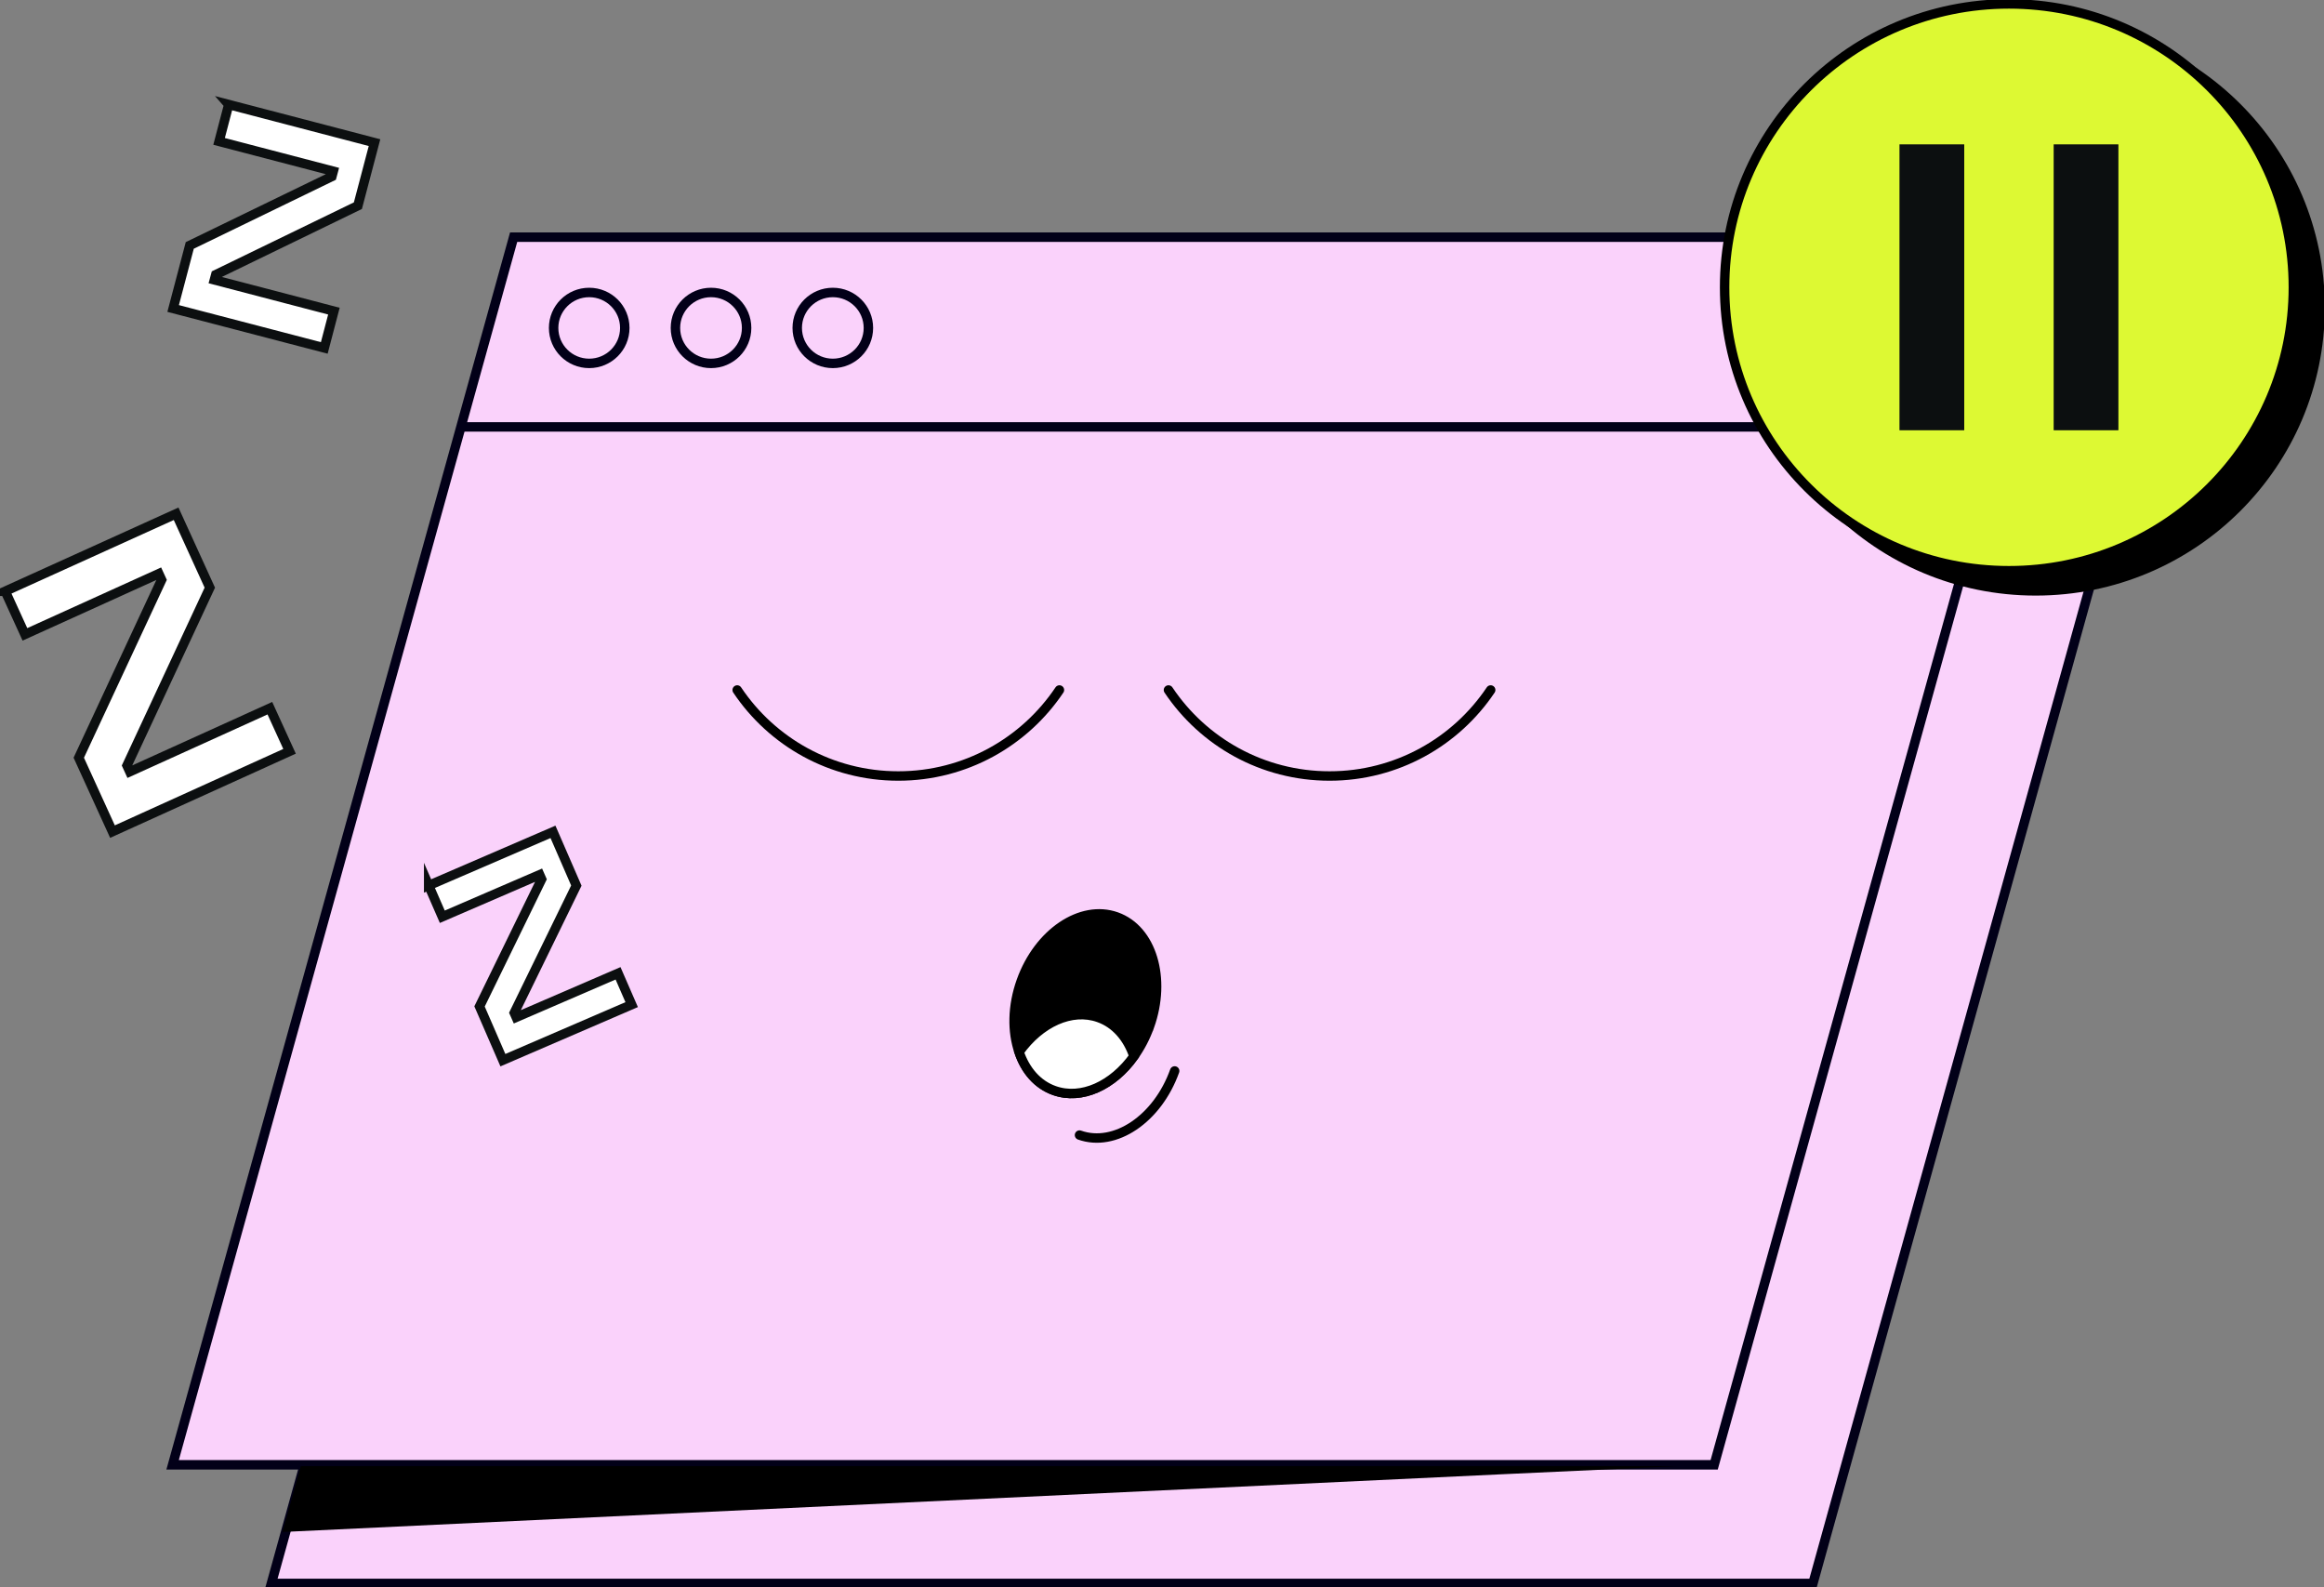 <svg viewBox="0 0 246 168" fill="none" xmlns="http://www.w3.org/2000/svg">
<rect x="0" y="0" width="246" height="168" fill="#808080" stroke="none"/>
<g clip-path="url(#clip0_741_11943)">
<path d="M28.725 167.588H191.903L228.004 37.645H64.825L28.725 167.588Z" fill="#FAD2FB" stroke="#020018" stroke-miterlimit="10"/>
<path d="M98.611 51.013C100.691 51.013 102.377 49.332 102.377 47.259C102.377 45.186 100.691 43.506 98.611 43.506C96.53 43.506 94.844 45.186 94.844 47.259C94.844 49.332 96.53 51.013 98.611 51.013Z" stroke="#020018" stroke-miterlimit="10"/>
<path d="M85.718 51.013C87.798 51.013 89.485 49.332 89.485 47.259C89.485 45.186 87.798 43.506 85.718 43.506C83.638 43.506 81.951 45.186 81.951 47.259C81.951 49.332 83.638 51.013 85.718 51.013Z" stroke="#020018" stroke-miterlimit="10"/>
<path d="M72.823 51.013C74.904 51.013 76.59 49.332 76.59 47.259C76.59 45.186 74.904 43.506 72.823 43.506C70.743 43.506 69.057 45.186 69.057 47.259C69.057 49.332 70.743 51.013 72.823 51.013Z" stroke="#020018" stroke-miterlimit="10"/>
<path d="M222.311 57.727H59.133" stroke="#020018" stroke-miterlimit="10"/>
<path d="M18.27 155.037H181.448L217.549 25.102H54.37L18.27 155.037Z" fill="#FAD2FB" stroke="#020018" stroke-miterlimit="10"/>
<path d="M88.156 38.462C90.236 38.462 91.922 36.782 91.922 34.709C91.922 32.636 90.236 30.955 88.156 30.955C86.075 30.955 84.389 32.636 84.389 34.709C84.389 36.782 86.075 38.462 88.156 38.462Z" stroke="#020018" stroke-miterlimit="10"/>
<path d="M75.263 38.462C77.343 38.462 79.03 36.782 79.03 34.709C79.03 32.636 77.343 30.955 75.263 30.955C73.183 30.955 71.496 32.636 71.496 34.709C71.496 36.782 73.183 38.462 75.263 38.462Z" stroke="#020018" stroke-miterlimit="10"/>
<path d="M62.368 38.462C64.449 38.462 66.135 36.782 66.135 34.709C66.135 32.636 64.449 30.955 62.368 30.955C60.288 30.955 58.602 32.636 58.602 34.709C58.602 36.782 60.288 38.462 62.368 38.462Z" stroke="#020018" stroke-miterlimit="10"/>
<path d="M211.856 45.184H48.678" stroke="#020018" stroke-miterlimit="10"/>
<path d="M196.4 25.102L190.924 44.82" stroke="#0C0F10" stroke-linecap="round" stroke-linejoin="round"/>
<path d="M199.867 31.791L207.393 39.133" stroke="#0C0F10" stroke-linecap="round" stroke-linejoin="round"/>
<path d="M207.393 31.791L199.867 39.133" stroke="#0C0F10" stroke-linecap="round" stroke-linejoin="round"/>
<path d="M112.142 73.029C108.467 78.511 102.194 82.132 95.084 82.132C87.973 82.132 81.709 78.519 78.033 73.029" stroke="black" stroke-linecap="round" stroke-linejoin="round"/>
<path d="M157.793 73.029C154.117 78.511 147.845 82.132 140.734 82.132C133.623 82.132 127.359 78.519 123.684 73.029" stroke="black" stroke-linecap="round" stroke-linejoin="round"/>
<path d="M45.375 93.723L58.534 88.043L61.007 93.731L54.435 107.199L54.643 107.671L65.421 103.016L66.864 106.331L53.232 112.21L50.76 106.521L57.331 93.053L57.124 92.582L46.819 97.03L45.375 93.715V93.723Z" fill="white" stroke="#0C0F10" stroke-miterlimit="10"/>
<path d="M0.547 62.578L18.643 54.377L22.21 62.198L13.441 81.024L13.739 81.677L28.566 74.955L30.649 79.519L11.906 88.018L8.338 80.197L17.108 61.371L16.809 60.718L2.638 67.142L0.555 62.578H0.547Z" fill="white" stroke="#0C0F10" stroke-miterlimit="10"/>
<path d="M24.203 11.062L39.643 15.097L37.884 21.769L22.842 29.07L22.692 29.623L35.345 32.931L34.325 36.825L18.328 32.65L20.087 25.977L35.13 18.677L35.279 18.123L23.19 14.965L24.211 11.071L24.203 11.062Z" fill="white" stroke="#0C0F10" stroke-miterlimit="10"/>
<path d="M121.669 108.637C121.254 109.811 120.69 110.869 120.026 111.795C117.819 114.887 114.484 116.45 111.596 115.425C109.813 114.796 108.527 113.283 107.871 111.34C107.124 109.183 107.149 106.487 108.103 103.825C109.92 98.749 114.426 95.706 118.176 97.037C121.926 98.368 123.486 103.56 121.677 108.637H121.669Z" fill="black" stroke="black" stroke-miterlimit="10"/>
<path d="M120.026 111.796C117.819 114.888 114.484 116.45 111.596 115.425C109.813 114.797 108.527 113.284 107.871 111.341C110.078 108.249 113.414 106.678 116.301 107.703C118.085 108.331 119.371 109.844 120.026 111.796Z" fill="white" stroke="black" stroke-miterlimit="10"/>
<path d="M124.34 113.35C122.523 118.426 118.018 121.469 114.268 120.137" stroke="black" stroke-linecap="round" stroke-linejoin="round"/>
<path d="M177.574 155.178L158.781 156.046L29.902 162.147L31.844 155.178H177.574Z" fill="black"/>
<path d="M215.485 62.537C232.109 62.537 245.586 49.108 245.586 32.542C245.586 15.976 232.109 2.547 215.485 2.547C198.86 2.547 185.383 15.976 185.383 32.542C185.383 49.108 198.86 62.537 215.485 62.537Z" fill="black" stroke="black" stroke-linecap="round" stroke-linejoin="round"/>
<path d="M212.655 60.405C229.279 60.405 242.756 46.975 242.756 30.409C242.756 13.843 229.279 0.414 212.655 0.414C196.03 0.414 182.553 13.843 182.553 30.409C182.553 46.975 196.03 60.405 212.655 60.405Z" fill="#DDF933" stroke="black" stroke-linecap="round" stroke-linejoin="round"/>
<path d="M224.238 15.279H217.385V45.539H224.238V15.279Z" fill="#0C0F10"/>
<path d="M207.918 15.279H201.064V45.539H207.918V15.279Z" fill="#0C0F10"/>
</g>
<defs>
<clipPath id="clip0_741_11943">
<rect width="246" height="168" fill="white"/>
</clipPath>
</defs>
</svg>
